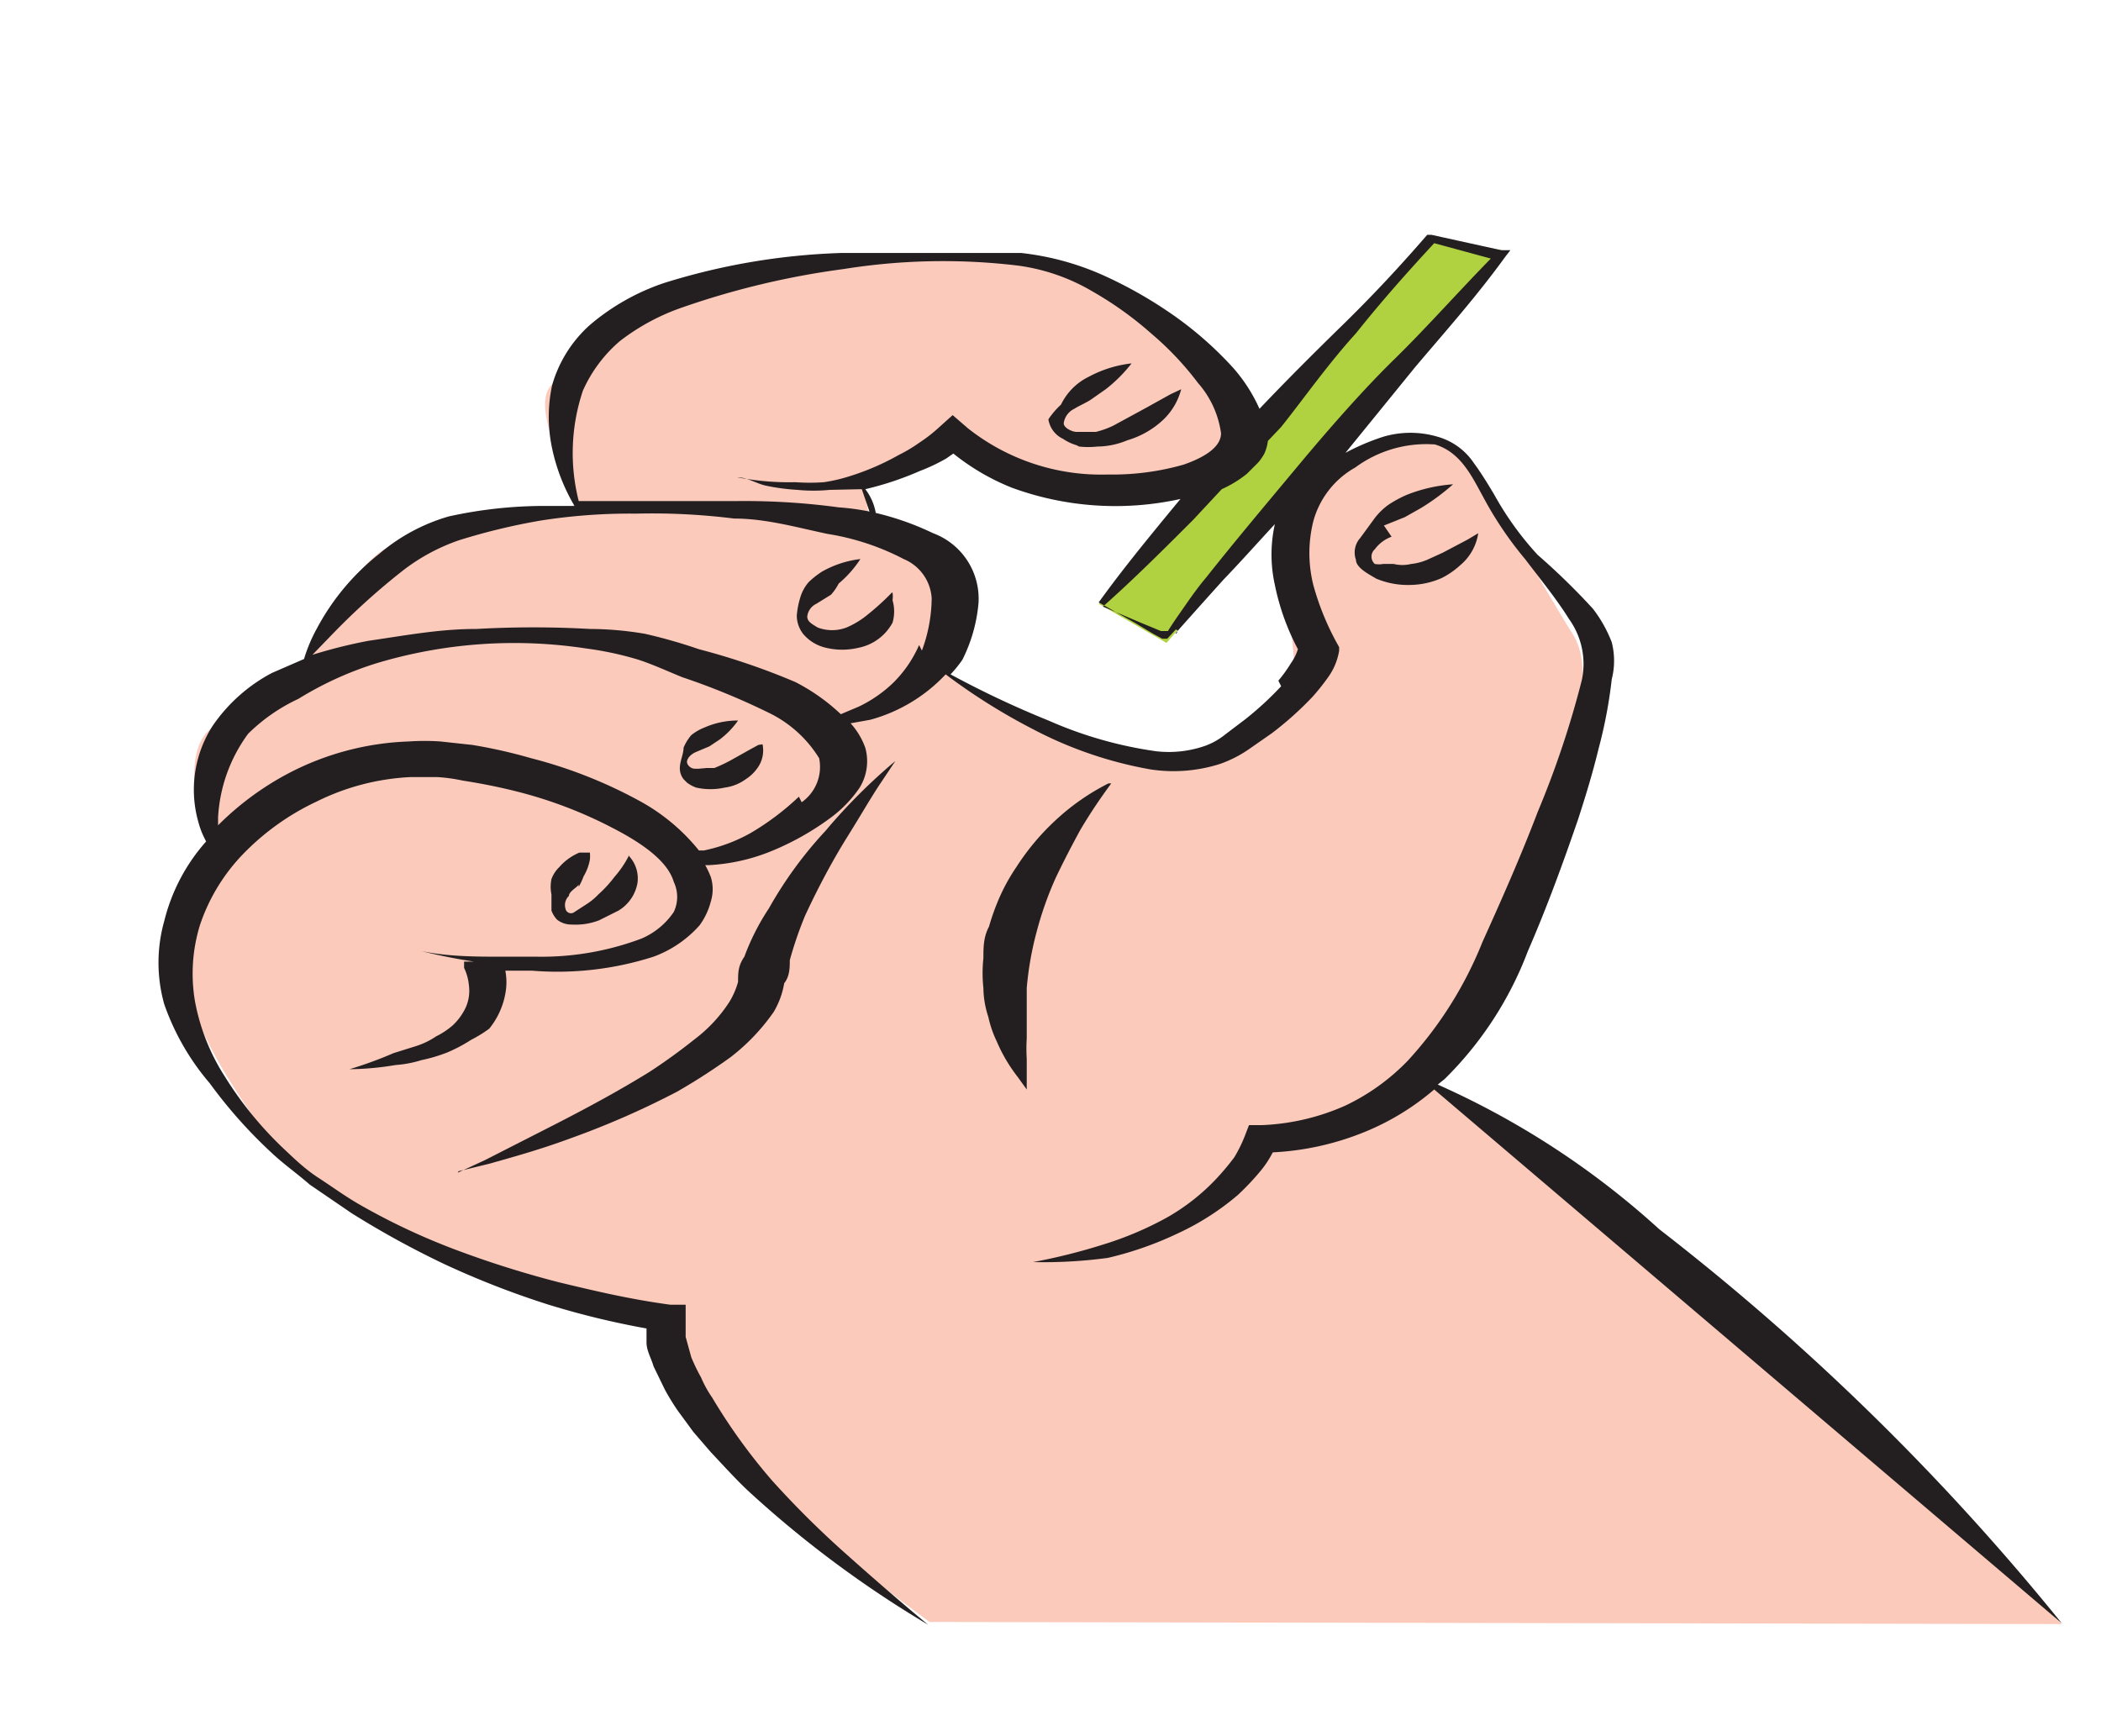 <svg id="Capa_1" data-name="Capa 1" xmlns="http://www.w3.org/2000/svg" viewBox="0 0 30.06 24.84"><defs><style>.cls-1{fill:#b0d240;}.cls-2{fill:#fbcabb;}.cls-3{fill:#231f20;}</style></defs><title>1-11meses</title><polygon class="cls-1" points="21.54 3.59 16.69 9.2 15.72 8.64 20.42 3.39 21.54 3.59"/><path class="cls-2" d="M13.3,23.21s-3.42-2.49-3.63-3.34a6.31,6.31,0,0,1-.2-1.06s-4.25-.6-5.78-2.74-1.15-3-.85-3.47.11-.54.11-.54-.44-1.28.09-1.65a6.7,6.7,0,0,1,1.18-.74c.13,0,.65-1.43,1.28-1.81a9.72,9.72,0,0,1,2.68-.62c.23,0-.66-1.35-.29-1.73a5.78,5.78,0,0,1,3-1.65c1.54-.25,4.07-.37,5,.3S18.15,6,17.8,6.41s-.89.73-2.38.49a6.53,6.53,0,0,1-2.08-.59l-1,.59.14.72s1.24.25,1.27.62a4.48,4.48,0,0,1-.35,1.28s1.95,1.39,2.92,1.39,2.11-.68,2.19-1.11-.32-2.18,0-2.82,2.16-.78,2.37-.57,1.2,2,1.62,2.66-.17,2.08-.36,2.73S20.67,15,20.67,15l-.24.41s3.78,2.69,4.65,3.58,4.42,4.25,4.42,4.25Z"/><path class="cls-3" d="M18.33,9.82h0a4.66,4.66,0,0,1-.51.47l-.29.22a1,1,0,0,1-.28.16,1.58,1.58,0,0,1-.71.08A5.81,5.81,0,0,1,15,10.31a13.77,13.77,0,0,1-1.4-.66,1.73,1.73,0,0,0,.17-.21A2.24,2.24,0,0,0,14,8.63a1,1,0,0,0-.65-1,4,4,0,0,0-.82-.29A.77.77,0,0,0,12.38,7a4.46,4.46,0,0,0,.78-.26,2.64,2.64,0,0,0,.38-.18l.1-.07a3.26,3.26,0,0,0,.84.49,4.31,4.31,0,0,0,2.41.16l-.1.12c-.37.45-.74.9-1.07,1.36h0l.53.3.25.15.13.07.07,0h0l.12-.13c.06,0,0,.08,0,.05l.33-.37.35-.39c.25-.26.49-.53.74-.8a2,2,0,0,0,0,.87,3.4,3.4,0,0,0,.33.92.73.73,0,0,1-.1.2,2,2,0,0,1-.18.25m-5.14-.51h0a1.73,1.73,0,0,1-.37.54,1.88,1.88,0,0,1-.49.34l-.26.11a2.81,2.81,0,0,0-.65-.46A9.92,9.92,0,0,0,10,9.29a7.39,7.39,0,0,0-.77-.22A4.76,4.76,0,0,0,8.44,9,14.46,14.46,0,0,0,6.82,9c-.53,0-1,.09-1.55.17a7.19,7.19,0,0,0-.8.2l.3-.31a9.91,9.91,0,0,1,1-.9,2.8,2.8,0,0,1,.8-.43,9,9,0,0,1,1.16-.28A8.21,8.21,0,0,1,9.1,7.35a9.38,9.38,0,0,1,1.4.07c.46,0,.91.13,1.34.22A3.56,3.56,0,0,1,12.93,8a.65.65,0,0,1,.4.56A2.2,2.2,0,0,1,13.19,9.31Zm-1.72,2.17h0a3.78,3.78,0,0,1-.69.52,2.31,2.31,0,0,1-.67.25H10a2.82,2.82,0,0,0-.87-.72,6.68,6.68,0,0,0-1.53-.6,7.35,7.35,0,0,0-.84-.19l-.46-.05a3.31,3.31,0,0,0-.45,0,4,4,0,0,0-1.73.46,4.18,4.18,0,0,0-1,.74v-.11a2.22,2.22,0,0,1,.43-1.2A2.56,2.56,0,0,1,4.27,10a4.88,4.88,0,0,1,1.12-.51,6.84,6.84,0,0,1,3-.21,4.67,4.67,0,0,1,.71.15c.2.06.44.17.66.26A10.07,10.07,0,0,1,11,10.2a1.73,1.73,0,0,1,.72.65A.62.62,0,0,1,11.47,11.48ZM8.34,5.59h0a2,2,0,0,1,.53-.71,3.12,3.12,0,0,1,.89-.48,11.65,11.65,0,0,1,2.31-.55,9,9,0,0,1,2.49-.05,2.83,2.83,0,0,1,1.07.37,5,5,0,0,1,.85.61,4.33,4.33,0,0,1,.66.7,1.37,1.37,0,0,1,.33.72c0,.19-.22.34-.54.45a3.71,3.71,0,0,1-1.08.14,3.07,3.07,0,0,1-2-.66l-.22-.19-.2.18a2.12,2.12,0,0,1-.27.21,2.16,2.16,0,0,1-.3.18,3.59,3.59,0,0,1-.69.3,2.34,2.34,0,0,1-.38.09,2.85,2.85,0,0,1-.41,0,3.88,3.88,0,0,1-.83-.07l0,0c.14,0,.27.09.41.12a3.06,3.06,0,0,0,.45.06,2.36,2.36,0,0,0,.46,0L12.33,7h0l.11.32A3.4,3.4,0,0,0,12,7.26a10.08,10.08,0,0,0-1.45-.09l-1.44,0-.83,0A2.8,2.8,0,0,1,8.34,5.59Zm8.49,3.49Zm0,0ZM19.4,4.77h0c.35-.44.73-.87,1.12-1.29l.81.22c-.47.48-.93,1-1.38,1.44s-.94,1-1.39,1.54-.88,1.05-1.3,1.58c-.11.13-.21.27-.3.4s-.17.24-.25.37l-.1,0-.29-.12-.54-.23c.45-.4.87-.82,1.29-1.24L17.48,7a1.65,1.65,0,0,0,.36-.22L18,6.62a.73.73,0,0,0,.09-.13.61.61,0,0,0,.05-.18l.19-.2C18.68,5.67,19,5.21,19.4,4.77ZM29.5,23.23a34.78,34.78,0,0,0-5.76-5.64,11.86,11.86,0,0,0-3.17-2.07l.1-.08a5.1,5.1,0,0,0,1.19-1.83c.27-.62.5-1.25.72-1.89.1-.31.2-.63.29-1a6.78,6.78,0,0,0,.19-1,1.07,1.07,0,0,0,0-.53,1.9,1.9,0,0,0-.27-.48A9.76,9.76,0,0,0,22,7.94a4.44,4.44,0,0,1-.62-.86c-.09-.15-.18-.3-.29-.45a.93.93,0,0,0-.52-.38,1.37,1.37,0,0,0-.78,0,3.25,3.25,0,0,0-.54.23l1-1.23c.44-.52.87-1,1.29-1.58l.07-.09-.13,0-1-.22-.06,0,0,0c-.38.44-.78.87-1.21,1.29s-.81.8-1.19,1.2a2.29,2.29,0,0,0-.38-.59,5.14,5.14,0,0,0-.81-.72,6.19,6.19,0,0,0-1-.58,3.92,3.92,0,0,0-1.22-.34c-.43,0-.86,0-1.29,0s-.85,0-1.28,0a9.45,9.45,0,0,0-2.54.43,3.22,3.22,0,0,0-1.06.6,1.83,1.83,0,0,0-.54.86,2.16,2.16,0,0,0,0,.91,2.74,2.74,0,0,0,.32.82l-.48,0a6.36,6.36,0,0,0-1.32.15,2.68,2.68,0,0,0-1,.54A3.39,3.39,0,0,0,4.53,9a2.23,2.23,0,0,0-.18.43l-.46.2a2.37,2.37,0,0,0-.85.76,1.69,1.69,0,0,0-.2,1.38,1.16,1.16,0,0,0,.11.27,2.68,2.68,0,0,0-.6,1.14,2.19,2.19,0,0,0,0,1.19A3.52,3.52,0,0,0,3,15.5a6.87,6.87,0,0,0,.89,1c.17.16.37.3.54.45l.6.41a13,13,0,0,0,1.33.73,12.47,12.47,0,0,0,1.49.58,11.93,11.93,0,0,0,1.4.34l0,.2c0,.12.07.23.1.34l.16.33a3.21,3.21,0,0,0,.19.31l.22.3.25.29c.17.18.34.37.53.55a15.45,15.45,0,0,0,2.58,1.92l0,0c-.4-.33-.79-.67-1.16-1a13.39,13.39,0,0,1-1.07-1.06A8.24,8.24,0,0,1,10.19,20a1.64,1.64,0,0,1-.16-.29,2.59,2.59,0,0,1-.14-.29l-.08-.29,0-.29v-.17l-.22,0C9,18.59,8.5,18.47,8,18.35a14.36,14.36,0,0,1-1.49-.47,9.45,9.45,0,0,1-1.36-.64c-.21-.12-.4-.26-.6-.39s-.36-.29-.52-.44a5.2,5.2,0,0,1-.81-1,3,3,0,0,1-.43-1.08,2.36,2.36,0,0,1,.07-1.09,2.69,2.69,0,0,1,.6-1,3.58,3.58,0,0,1,1.07-.77,3.38,3.38,0,0,1,1.34-.35l.39,0a2.39,2.39,0,0,1,.36.05q.39.06.75.15a6.27,6.27,0,0,1,1.38.52c.41.21.8.47.89.78a.5.5,0,0,1,0,.43,1.06,1.06,0,0,1-.46.38,4.06,4.06,0,0,1-1.5.26H7.2v0h0c-.39,0-.78,0-1.17-.08v0q.36.09.75.15l-.14,0,0,.09a.74.74,0,0,1,.07.26.58.58,0,0,1-.08.37.83.83,0,0,1-.15.19,1.11,1.11,0,0,1-.24.16,1.12,1.12,0,0,1-.29.14l-.32.1A5.61,5.61,0,0,1,5,15.3l-.46,0H5a4.14,4.14,0,0,0,.66-.06,1.61,1.61,0,0,0,.37-.07,2.26,2.26,0,0,0,.37-.11,2.21,2.21,0,0,0,.34-.18A1.88,1.88,0,0,0,7,14.72a1.11,1.11,0,0,0,.23-.5.88.88,0,0,0,0-.33l.38,0a4.5,4.5,0,0,0,1.74-.2,1.63,1.63,0,0,0,.66-.45,1,1,0,0,0,.16-.34.59.59,0,0,0,0-.35,1.3,1.3,0,0,0-.08-.17h.05a2.74,2.74,0,0,0,.87-.19,3.9,3.9,0,0,0,.89-.5,1.77,1.77,0,0,0,.4-.42.72.72,0,0,0,.08-.57,1.05,1.05,0,0,0-.21-.35l.28-.05a2.31,2.31,0,0,0,1.08-.65,8.7,8.7,0,0,0,1.26.79,5.76,5.76,0,0,0,1.67.57,2.19,2.19,0,0,0,1-.08,1.73,1.73,0,0,0,.41-.21l.33-.23a4.78,4.78,0,0,0,.58-.52,3.25,3.25,0,0,0,.23-.29.9.9,0,0,0,.15-.37v0l0-.05a3.81,3.81,0,0,1-.37-.89,1.88,1.88,0,0,1,0-.91,1.26,1.26,0,0,1,.6-.77,1.71,1.71,0,0,1,1.14-.33c.37.11.53.46.69.75a5.15,5.15,0,0,0,.6.89c.22.29.45.57.63.86a1.1,1.1,0,0,1,.18.88A13.46,13.46,0,0,1,22,11.62c-.24.63-.51,1.24-.79,1.86a5.54,5.54,0,0,1-1.07,1.7,3.07,3.07,0,0,1-.89.64,3.25,3.25,0,0,1-1.19.28h-.19l-.05.13a2,2,0,0,1-.16.33,3.56,3.56,0,0,1-.26.31,3,3,0,0,1-.7.55,4.8,4.8,0,0,1-.92.39,8.47,8.47,0,0,1-1,.25v0A6.86,6.86,0,0,0,15.85,18a4.89,4.89,0,0,0,1-.35,3.72,3.72,0,0,0,.86-.55,3.61,3.61,0,0,0,.33-.35,1.45,1.45,0,0,0,.17-.26,4,4,0,0,0,1.31-.29,3.63,3.63,0,0,0,1-.61Z"/><path class="cls-3" d="M8.28,12.69a1,1,0,0,0,.07-.15.72.72,0,0,0,.09-.24.55.55,0,0,0,0-.1l0,0-.15,0a.79.79,0,0,0-.29.21.45.45,0,0,0-.11.17.54.54,0,0,0,0,.22c0,.08,0,.15,0,.23a.38.38,0,0,0,.08.13.33.33,0,0,0,.21.07.94.94,0,0,0,.39-.06l.28-.14a.58.58,0,0,0,.27-.39.47.47,0,0,0-.13-.4H9a1.47,1.47,0,0,1-.21.31,1.74,1.74,0,0,1-.23.25.9.9,0,0,1-.17.14l-.17.11A.08.08,0,0,1,8.09,13a.18.18,0,0,1,.05-.18c0-.06.1-.11.14-.16"/><path class="cls-3" d="M10.85,10.66l-.11.06-.25.14a2.12,2.12,0,0,1-.27.13l-.11,0S10,11,10,11h0l-.06,0c-.06,0-.12-.06-.11-.11s.06-.1.13-.13l.19-.08.15-.1a1.2,1.2,0,0,0,.26-.27l0,0a1.19,1.19,0,0,0-.48.1.72.72,0,0,0-.19.11.67.67,0,0,0-.11.18c0,.14-.12.29,0,.45l.05.05,0,0,0,0a.5.5,0,0,0,.13.07.94.94,0,0,0,.41,0,.65.65,0,0,0,.3-.12.59.59,0,0,0,.16-.15.43.43,0,0,0,.08-.35Z"/><path class="cls-3" d="M12.76,8.48h0s-.14.15-.34.31a1.23,1.23,0,0,1-.31.19.58.58,0,0,1-.41,0c-.1-.06-.15-.09-.15-.16a.23.23,0,0,1,.13-.18l.21-.13A.79.79,0,0,0,12,8.35,1.6,1.6,0,0,0,12.31,8l0,0a1.45,1.45,0,0,0-.55.18,1.25,1.25,0,0,0-.19.15.59.59,0,0,0-.12.22,1.19,1.19,0,0,0-.05.26.43.43,0,0,0,.09.26.6.6,0,0,0,.33.2,1,1,0,0,0,.46,0,.71.71,0,0,0,.49-.36.57.57,0,0,0,0-.32.39.39,0,0,0,0-.11"/><path class="cls-3" d="M15.44,6.39a1.18,1.18,0,0,0,.26,0,1.13,1.13,0,0,0,.43-.09A1.27,1.27,0,0,0,16.65,6a.93.93,0,0,0,.25-.43l0,0-.15.07-.36.2-.46.25a1.25,1.25,0,0,1-.25.09l-.11,0s-.11,0-.17,0-.19-.06-.18-.13a.27.27,0,0,1,.15-.2c.08-.05.18-.09.25-.14l.2-.14a2.1,2.1,0,0,0,.37-.37l0,0a1.69,1.69,0,0,0-.61.19.86.86,0,0,0-.4.4A1.15,1.15,0,0,0,15,6a.37.37,0,0,0,.21.28.67.67,0,0,0,.19.09"/><path class="cls-3" d="M19.8,7.52l.3-.12.23-.13a3.17,3.17,0,0,0,.46-.34l0,0a2.22,2.22,0,0,0-.66.15,1.65,1.65,0,0,0-.26.14.92.92,0,0,0-.22.22l-.19.26a.31.31,0,0,0-.06.31c0,.12.21.22.29.27a1.17,1.17,0,0,0,.5.09,1.14,1.14,0,0,0,.44-.1,1.17,1.17,0,0,0,.26-.18.74.74,0,0,0,.26-.46l0,0-.15.09-.36.19-.22.1a.78.78,0,0,1-.23.06.53.53,0,0,1-.25,0l-.15,0a.33.33,0,0,1-.12,0,.14.14,0,0,1,0-.21.52.52,0,0,1,.24-.18"/><path class="cls-3" d="M15.9,11.21a7.62,7.62,0,0,0-.44.66c-.11.2-.23.43-.35.68a4.91,4.91,0,0,0-.28.79,4.63,4.63,0,0,0-.14.8c0,.13,0,.26,0,.38s0,.23,0,.34a2.33,2.33,0,0,0,0,.29c0,.09,0,.17,0,.23s0,.21,0,.21l-.13-.18a2.28,2.28,0,0,1-.3-.51,1.6,1.6,0,0,1-.12-.35,1.35,1.35,0,0,1-.07-.41,2,2,0,0,1,0-.43c0-.15,0-.3.08-.45a3.29,3.29,0,0,1,.16-.44,2.71,2.71,0,0,1,.23-.41,3.43,3.43,0,0,1,.56-.67,3.26,3.26,0,0,1,.76-.53"/><path class="cls-3" d="M6.55,16.78l.39-.18,1-.51c.41-.21.88-.46,1.35-.75.23-.15.45-.31.65-.47a2.09,2.09,0,0,0,.5-.54,1.13,1.13,0,0,0,.12-.28c0-.13,0-.23.09-.36A3.34,3.34,0,0,1,11,13a5.79,5.79,0,0,1,.81-1.11,8.18,8.18,0,0,1,1-1l-.2.3c-.13.19-.29.47-.49.79s-.41.71-.6,1.12a5.39,5.39,0,0,0-.22.64c0,.1,0,.23-.08.33a1.19,1.19,0,0,1-.15.41,2.93,2.93,0,0,1-.62.65,8.9,8.9,0,0,1-.76.49,12.12,12.12,0,0,1-1.53.67c-.46.17-.87.28-1.15.36l-.45.11"/></svg>